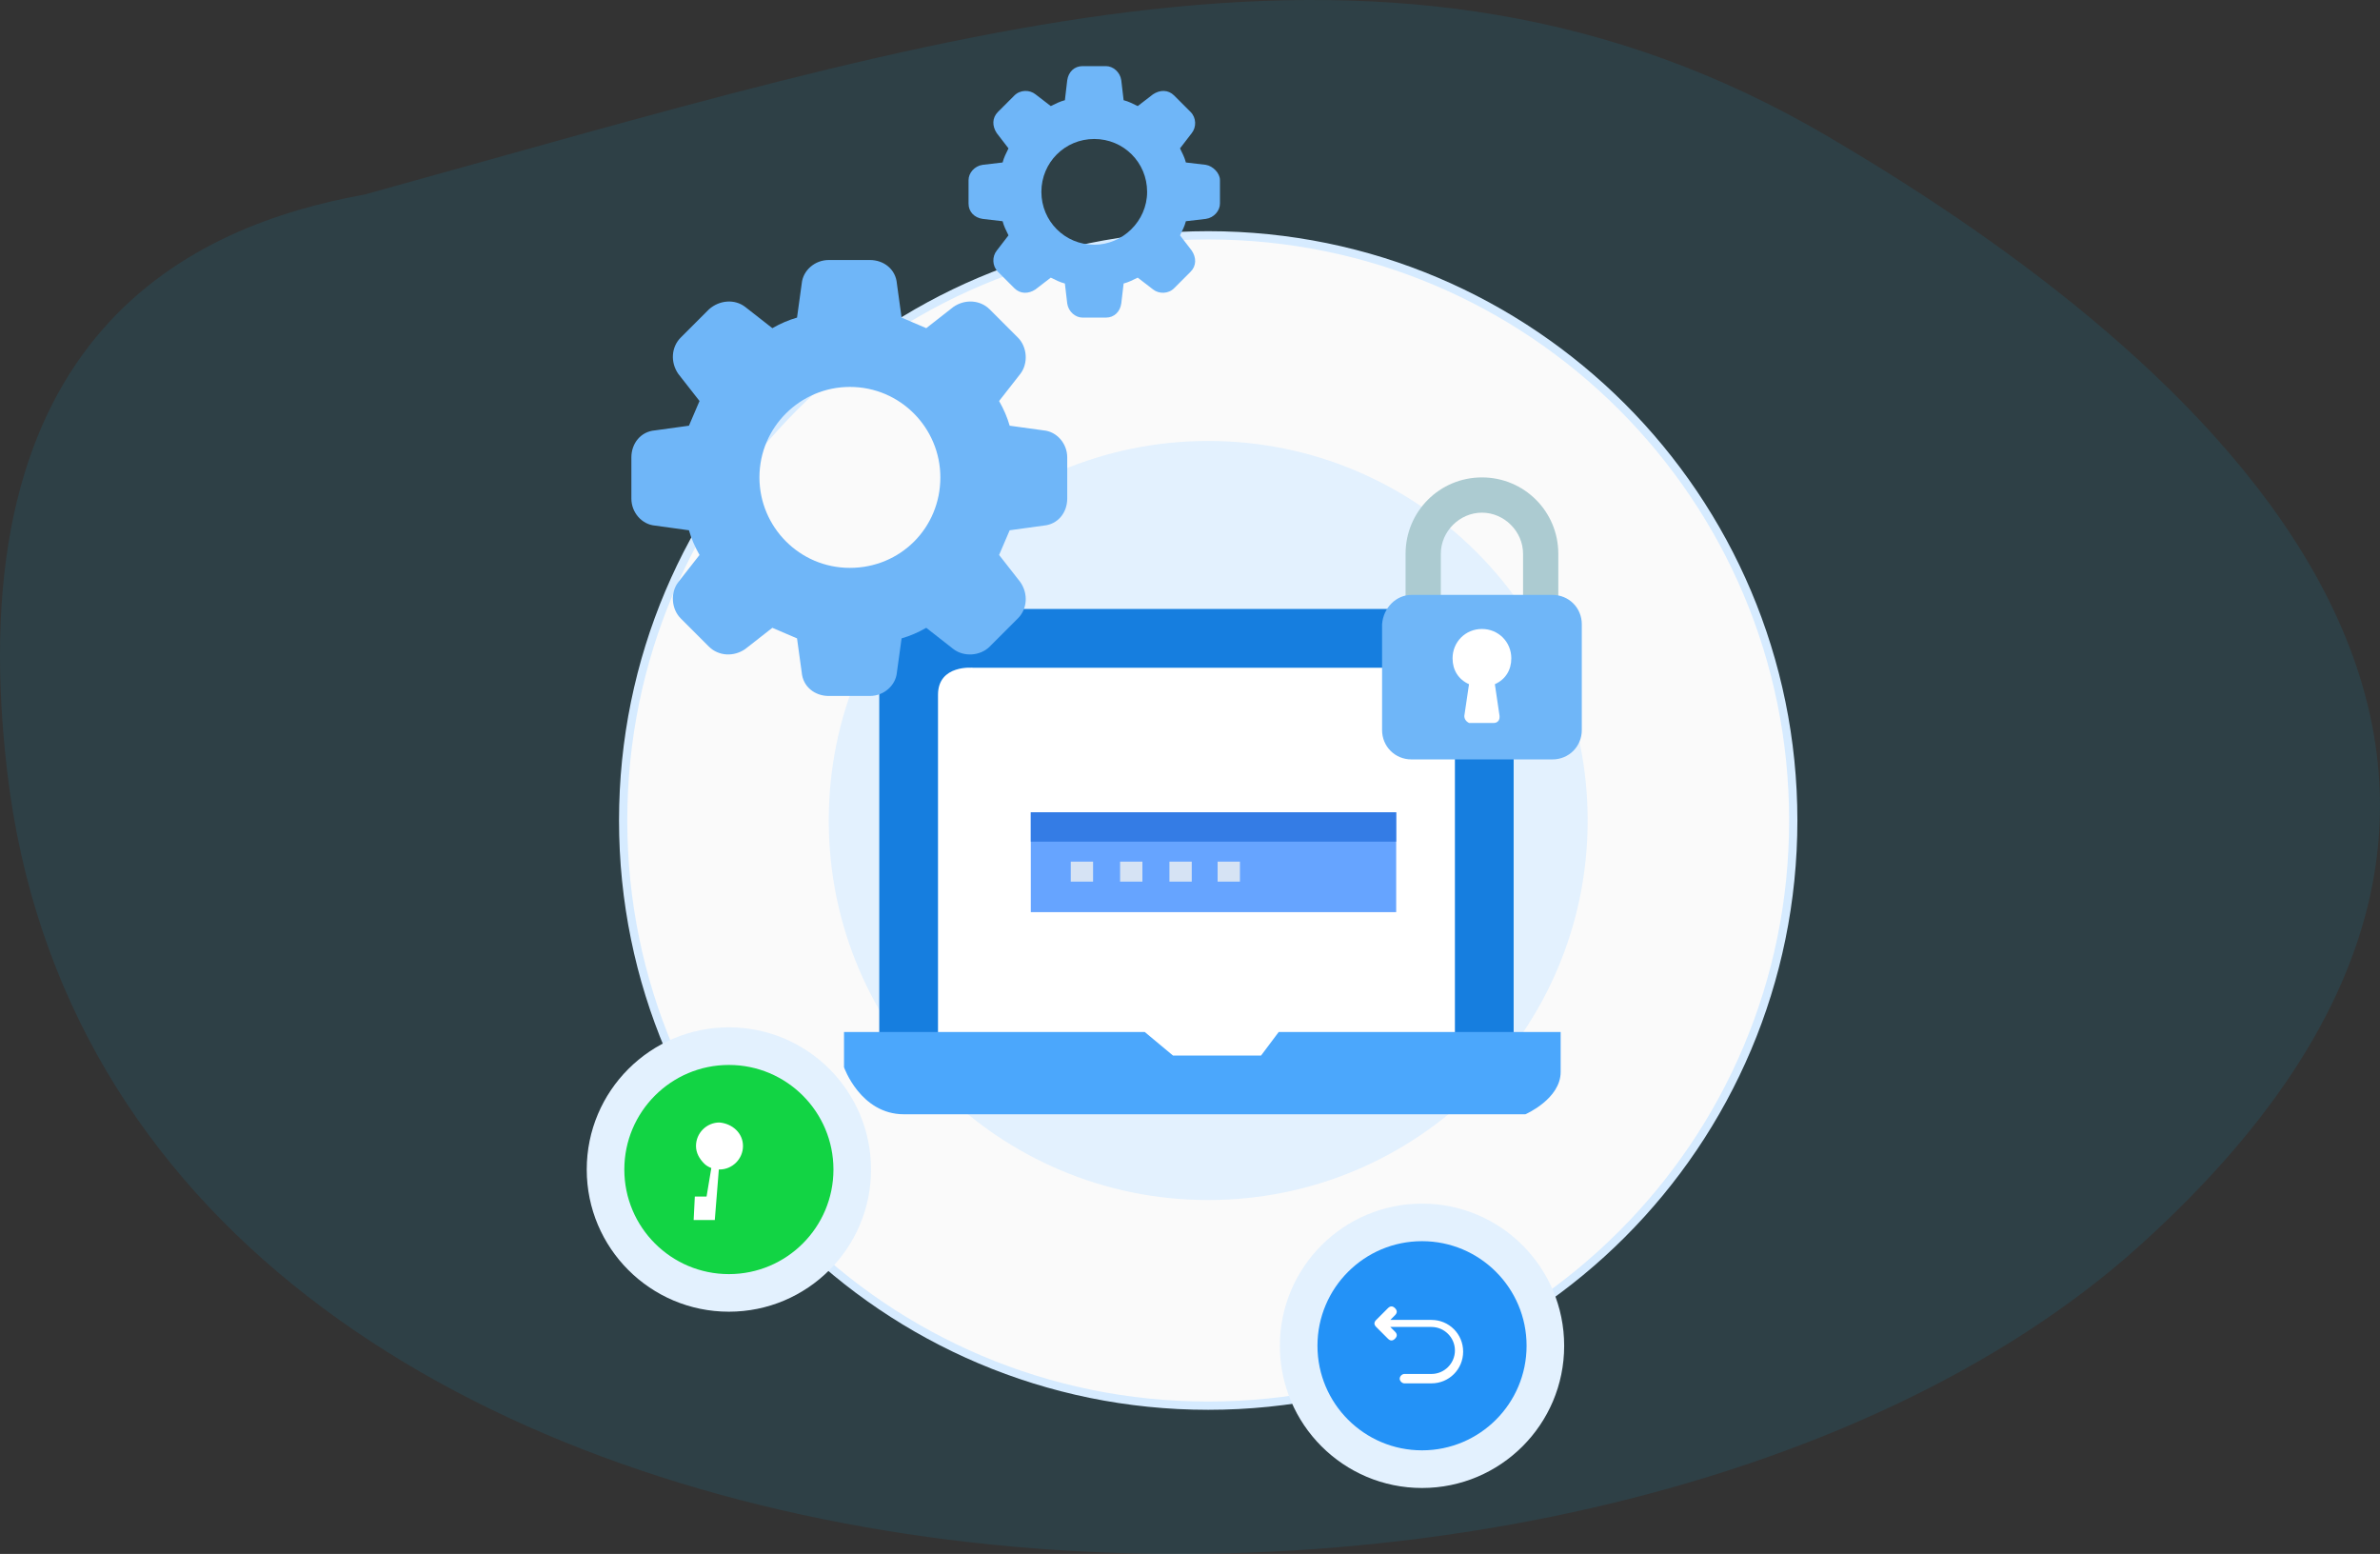 <svg width="288" height="188" viewBox="0 0 288 188" fill="none" xmlns="http://www.w3.org/2000/svg">
<rect x="0" y="0" width="288" height="188" fill="#333333" stroke="none"/>
<path opacity="0.1" d="M0.873 93.37C-5.39 40.16 23.386 27.276 44.115 23.536C115.06 3.918 168.683 -14.3 221.139 16.476C260.345 39.479 326.457 89.695 258.976 150.649C192.085 211.069 13.711 202.439 0.873 93.37Z" fill="#00B9F1"/>
<path d="M146.204 170.062C185.303 170.062 217 138.365 217 99.265C217 60.165 185.303 28.469 146.204 28.469C107.104 28.469 75.407 60.165 75.407 99.265C75.407 138.365 107.104 170.062 146.204 170.062Z" fill="#FAFAFA" stroke="#D6EBFF" stroke-miterlimit="10"/>
<path d="M146.204 145.184C171.563 145.184 192.122 124.626 192.122 99.266C192.122 73.906 171.563 53.348 146.204 53.348C120.844 53.348 100.285 73.906 100.285 99.266C100.285 124.626 120.844 145.184 146.204 145.184Z" fill="#E3F1FE"/>
<rect x="112.227" y="79.082" width="65.394" height="49.757" fill="white"/>
<path d="M114.928 73.678H181.744C181.744 73.678 183.165 73.252 183.165 77.943C183.165 82.634 183.165 126.278 183.165 126.278H176.057V80.786H117.771C117.771 80.786 113.506 80.36 113.506 84.056C113.506 87.752 113.506 127.842 113.506 127.842H106.398V78.085C106.398 77.943 107.962 73.678 114.928 73.678Z" fill="#167EDF"/>
<path d="M102.133 124.855V129.12C102.133 129.12 104.124 134.807 109.384 134.807C114.644 134.807 184.587 134.807 184.587 134.807C184.587 134.807 188.852 132.959 188.852 129.689C188.852 126.419 188.852 124.855 188.852 124.855H154.733L152.601 127.699H141.939L138.527 124.855H102.133Z" fill="#4BA7FC"/>
<path d="M168.949 98.269H124.737V110.353H168.949V98.269Z" fill="#66A4FF"/>
<path d="M168.949 98.269H124.737V101.824H168.949V98.269Z" fill="#347CE5"/>
<path d="M132.272 104.242H129.571V106.659H132.272V104.242Z" fill="#D6E3F4"/>
<path d="M138.242 104.242H135.541V106.659H138.242V104.242Z" fill="#D6E3F4"/>
<path d="M144.213 104.242H141.512V106.659H144.213V104.242Z" fill="#D6E3F4"/>
<path d="M150.042 104.242H147.341V106.659H150.042V104.242Z" fill="#D6E3F4"/>
<path d="M126.301 52.071L122.178 51.502C121.894 50.507 121.467 49.511 120.899 48.516L123.458 45.247C124.453 43.967 124.311 41.977 123.173 40.84L119.761 37.428C118.624 36.291 116.776 36.148 115.354 37.144L112.085 39.702C111.09 39.276 110.095 38.849 109.099 38.423L108.531 34.3C108.389 32.594 106.967 31.457 105.261 31.457H100.285C98.579 31.457 97.158 32.736 97.016 34.3L96.447 38.423C95.452 38.707 94.457 39.134 93.462 39.702L90.192 37.144C88.912 36.148 87.064 36.291 85.785 37.428L82.373 40.84C81.236 41.977 81.094 43.825 82.089 45.247L84.648 48.516C84.221 49.511 83.795 50.507 83.368 51.502L79.246 52.071C77.54 52.213 76.402 53.634 76.402 55.34V60.316C76.402 62.022 77.682 63.443 79.246 63.586L83.368 64.154C83.653 65.149 84.079 66.144 84.648 67.14L82.089 70.409C81.094 71.689 81.236 73.679 82.373 74.816L85.785 78.228C86.922 79.365 88.77 79.508 90.192 78.513L93.462 75.954C94.457 76.38 95.452 76.807 96.447 77.233L97.016 81.356C97.158 83.062 98.579 84.199 100.285 84.199H105.261C106.967 84.199 108.389 82.919 108.531 81.356L109.099 77.233C110.095 76.949 111.09 76.522 112.085 75.954L115.354 78.513C116.634 79.508 118.624 79.365 119.761 78.228L123.173 74.816C124.311 73.679 124.453 71.831 123.458 70.409L120.899 67.14C121.325 66.144 121.752 65.149 122.178 64.154L126.301 63.586C128.007 63.443 129.144 62.022 129.144 60.316V55.34C129.144 53.634 127.865 52.213 126.301 52.071ZM102.844 68.703C96.731 68.703 91.898 63.728 91.898 57.757C91.898 51.644 96.874 46.81 102.844 46.81C108.957 46.81 113.791 51.786 113.791 57.757C113.791 63.87 108.957 68.703 102.844 68.703Z" fill="#6FB6F8"/>
<path d="M145.919 19.942L143.502 19.657C143.36 19.089 143.076 18.52 142.791 17.951L144.213 16.103C144.782 15.392 144.782 14.255 144.071 13.544L142.081 11.554C141.37 10.843 140.375 10.843 139.522 11.412L137.674 12.834C137.105 12.549 136.536 12.265 135.968 12.123L135.683 9.706C135.541 8.711 134.688 8 133.835 8H130.992C129.997 8 129.286 8.711 129.144 9.706L128.86 12.123C128.291 12.265 127.722 12.549 127.154 12.834L125.306 11.412C124.595 10.843 123.457 10.843 122.747 11.554L120.756 13.544C120.046 14.255 120.046 15.25 120.614 16.103L122.036 17.951C121.752 18.52 121.467 19.089 121.325 19.657L118.908 19.942C117.913 20.084 117.202 20.937 117.202 21.79V24.633C117.202 25.628 117.913 26.339 118.908 26.481L121.325 26.765C121.467 27.334 121.752 27.903 122.036 28.471L120.614 30.319C120.046 31.03 120.046 32.167 120.756 32.878L122.747 34.868C123.457 35.579 124.453 35.579 125.306 35.011L127.154 33.589C127.722 33.873 128.291 34.158 128.86 34.3L129.144 36.717C129.286 37.712 130.139 38.423 130.992 38.423H133.835C134.83 38.423 135.541 37.712 135.683 36.717L135.968 34.3C136.536 34.158 137.105 33.873 137.674 33.589L139.522 35.011C140.233 35.579 141.37 35.579 142.081 34.868L144.071 32.878C144.782 32.167 144.782 31.172 144.213 30.319L142.791 28.471C143.076 27.903 143.36 27.334 143.502 26.765L145.919 26.481C146.914 26.339 147.625 25.486 147.625 24.633V21.79C147.625 20.937 146.772 20.084 145.919 19.942ZM132.414 29.608C128.86 29.608 126.016 26.765 126.016 23.211C126.016 19.657 128.86 16.814 132.414 16.814C135.968 16.814 138.811 19.657 138.811 23.211C138.811 26.765 135.826 29.608 132.414 29.608Z" fill="#6FB6F8"/>
<path d="M179.327 57.758C174.209 57.758 170.087 61.88 170.087 66.998V72.685C170.087 73.111 170.371 73.396 170.797 73.396H173.641C174.067 73.396 174.351 73.111 174.351 72.685V66.998C174.351 64.297 176.626 62.023 179.327 62.023C182.028 62.023 184.303 64.297 184.303 66.998V72.685C184.303 73.111 184.587 73.396 185.014 73.396H187.857C188.283 73.396 188.568 73.111 188.568 72.685V66.998C188.568 61.88 184.445 57.758 179.327 57.758Z" fill="#ACCBD1"/>
<path d="M170.797 71.973H187.857C189.847 71.973 191.411 73.536 191.411 75.527V88.321C191.411 90.311 189.847 91.875 187.857 91.875H170.797C168.807 91.875 167.243 90.311 167.243 88.321V75.527C167.385 73.536 168.949 71.973 170.797 71.973Z" fill="#6FB6F8"/>
<path d="M182.881 79.648C182.881 77.657 181.317 76.094 179.327 76.094C177.337 76.094 175.773 77.657 175.773 79.648C175.773 81.069 176.484 82.207 177.763 82.775L177.195 86.614C177.195 87.04 177.479 87.325 177.763 87.467C177.763 87.467 177.763 87.467 177.905 87.467H180.749C181.175 87.467 181.459 87.182 181.459 86.756V86.614L180.891 82.775C182.17 82.207 182.881 81.069 182.881 79.648Z" fill="white"/>
<path d="M172.077 180.02C181.577 180.02 189.278 172.319 189.278 162.819C189.278 153.319 181.577 145.617 172.077 145.617C162.577 145.617 154.875 153.319 154.875 162.819C154.875 172.319 162.577 180.02 172.077 180.02Z" fill="#E3F1FE"/>
<path d="M172.077 175.465C179.065 175.465 184.729 169.8 184.729 162.813C184.729 155.825 179.065 150.16 172.077 150.16C165.089 150.16 159.424 155.825 159.424 162.813C159.424 169.8 165.089 175.465 172.077 175.465Z" fill="#2392F7"/>
<path d="M88.202 158.692C97.702 158.692 105.403 150.991 105.403 141.491C105.403 131.99 97.702 124.289 88.202 124.289C78.701 124.289 71 131.99 71 141.491C71 150.991 78.701 158.692 88.202 158.692Z" fill="#E3F1FE"/>
<path d="M88.202 154.145C95.189 154.145 100.854 148.48 100.854 141.492C100.854 134.505 95.189 128.84 88.202 128.84C81.214 128.84 75.549 134.505 75.549 141.492C75.549 148.48 81.214 154.145 88.202 154.145Z" fill="#12D444"/>
<path d="M173.214 159.686H168.239L168.807 159.117C169.092 158.833 169.092 158.548 168.807 158.264C168.523 157.98 168.239 157.98 167.954 158.264L166.533 159.686C166.248 159.97 166.248 160.254 166.533 160.539L167.954 161.96C168.239 162.245 168.523 162.245 168.807 161.96C169.092 161.676 169.092 161.392 168.807 161.107L168.239 160.539H173.214C174.778 160.539 176.058 161.818 176.058 163.382C176.058 164.946 174.778 166.225 173.214 166.225H169.945C169.66 166.225 169.376 166.509 169.376 166.794C169.376 167.078 169.66 167.362 169.945 167.362H173.214C175.347 167.362 177.053 165.656 177.053 163.524C177.053 161.392 175.347 159.686 173.214 159.686Z" fill="white"/>
<path d="M89.908 138.644C89.908 140.208 88.628 141.487 87.064 141.487C86.354 141.487 85.643 141.203 85.216 140.776C84.648 140.208 84.221 139.497 84.221 138.644C84.221 137.08 85.501 135.801 87.064 135.801C88.628 135.943 89.908 137.08 89.908 138.644Z" fill="white"/>
<path d="M86.211 140.496L85.501 144.761H84.079L83.937 147.604H86.496L87.064 140.496H86.211Z" fill="white"/>
</svg>
